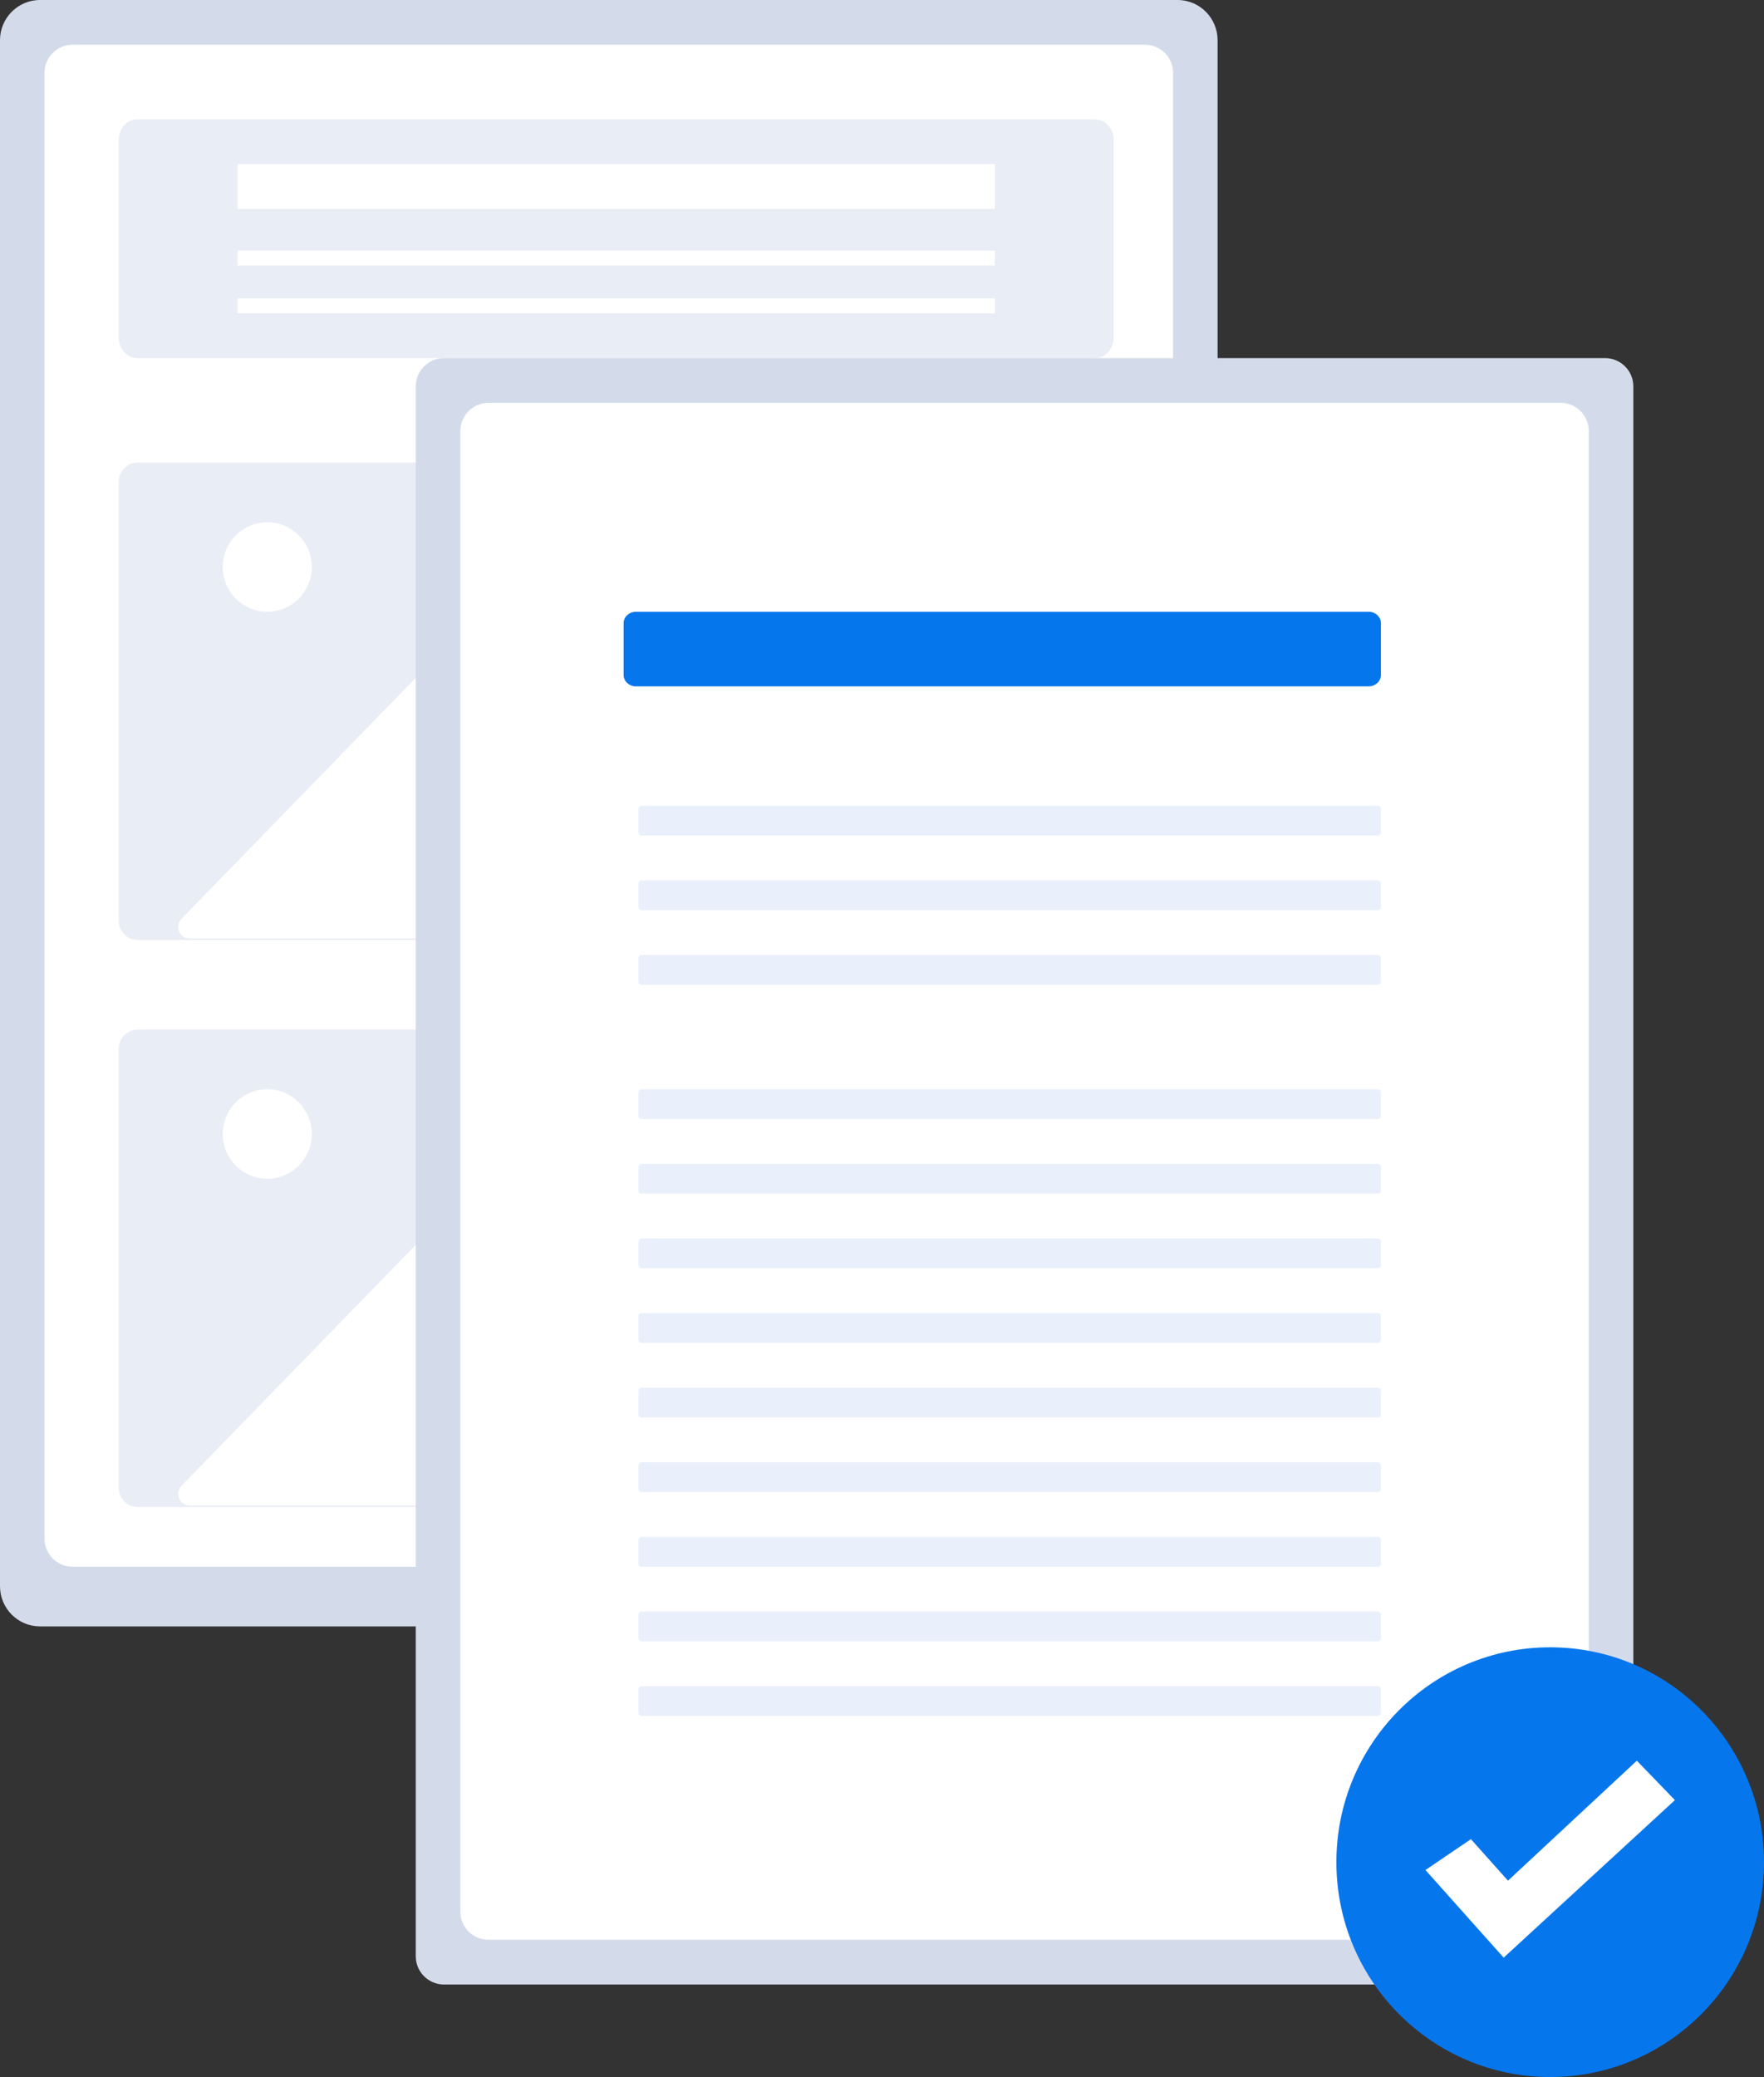 <?xml version="1.0" encoding="utf-8"?>
<svg width="79px" height="93px" viewBox="0 0 79 93" version="1.1" xmlns:xlink="http://www.w3.org/1999/xlink" xmlns="http://www.w3.org/2000/svg">
  <rect x="0" y="0" width="79" height="93" fill="#333333" stroke="none"/>
  <g id="graphic--upload-document">
    <path d="M52.739 3.93491e-15L1.79 3.93491e-15C0.802 0.001 0.001 0.806 0 1.8L0 71.023C0.001 72.017 0.802 72.822 1.79 72.823L52.739 72.823C53.727 72.822 54.528 72.017 54.529 71.023L54.529 1.8C54.528 0.806 53.727 0.001 52.739 3.93491e-15Z" id="Path" fill="#D3DBEB" fill-rule="evenodd" stroke="none" />
    <path d="M3.232 2.004C2.538 2.016 1.985 2.584 1.995 3.275L1.995 68.88C1.985 69.571 2.538 70.139 3.232 70.151L51.297 70.151C51.99 70.139 52.544 69.571 52.534 68.88L52.534 3.275C52.544 2.584 51.99 2.016 51.297 2.004L3.232 2.004Z" id="Path" fill="#FFFFFF" fill-rule="evenodd" stroke="none" />
    <path d="M6.147 5.345C5.691 5.345 5.32 5.756 5.32 6.261L5.32 15.118C5.32 15.623 5.691 16.035 6.147 16.035L49.046 16.035C49.502 16.035 49.874 15.623 49.874 15.118L49.874 6.261C49.874 5.756 49.502 5.345 49.046 5.345L6.147 5.345Z" id="Path" fill="#E9EDF5" fill-rule="evenodd" stroke="none" />
    <path d="M6.148 20.711C5.684 20.718 5.314 21.106 5.32 21.578L5.32 41.224C5.314 41.696 5.684 42.083 6.148 42.09L49.046 42.09C49.509 42.083 49.88 41.696 49.874 41.224L49.874 21.578C49.88 21.106 49.509 20.718 49.046 20.711L6.148 20.711Z" id="Path" fill="#E9EDF5" fill-rule="evenodd" stroke="none" />
    <path d="M10.64 7.349L44.554 7.349L44.554 9.353L10.64 9.353L10.64 7.349Z" id="Rectangle" fill="#FFFFFF" fill-rule="evenodd" stroke="none" />
    <path d="M10.64 11.224L44.554 11.224L44.554 11.892L10.64 11.892L10.64 11.224Z" id="Rectangle" fill="#FFFFFF" fill-rule="evenodd" stroke="none" />
    <path d="M10.64 13.362L44.554 13.362L44.554 14.03L10.64 14.03L10.64 13.362Z" id="Rectangle" fill="#FFFFFF" fill-rule="evenodd" stroke="none" />
    <path d="M30.483 42.09L46.048 42.09C46.251 42.09 46.433 41.965 46.511 41.773C46.588 41.58 46.546 41.358 46.402 41.211L36.441 30.969C36.245 30.768 35.928 30.768 35.732 30.969L33.255 33.516C33.058 33.719 32.791 33.833 32.512 33.833C32.233 33.833 31.966 33.719 31.769 33.516L24.01 25.539C23.814 25.338 23.497 25.338 23.301 25.539L8.127 41.14C7.983 41.288 7.941 41.509 8.018 41.702C8.096 41.894 8.278 42.02 8.481 42.02L30.503 42.02L30.483 42.09Z" id="Path" fill="#FFFFFF" fill-rule="evenodd" stroke="none" />
    <path d="M11.97 27.392C13.071 27.392 13.964 26.495 13.964 25.388C13.964 24.281 13.071 23.384 11.97 23.384C10.868 23.384 9.975 24.281 9.975 25.388C9.975 26.495 10.868 27.392 11.97 27.392Z" id="Oval" fill="#FFFFFF" fill-rule="evenodd" stroke="none" />
    <path d="M6.148 46.099C5.684 46.106 5.314 46.494 5.32 46.966L5.32 66.612C5.314 67.084 5.684 67.471 6.148 67.478L49.046 67.478C49.509 67.471 49.88 67.084 49.874 66.612L49.874 46.966C49.88 46.494 49.509 46.106 49.046 46.099L6.148 46.099Z" id="Path" fill="#E9EDF5" fill-rule="evenodd" stroke="none" />
    <path d="M30.483 67.478L46.048 67.478C46.251 67.478 46.433 67.353 46.511 67.16C46.588 66.968 46.546 66.746 46.402 66.599L36.441 56.357C36.245 56.156 35.928 56.156 35.732 56.357L33.255 58.904C33.058 59.106 32.791 59.22 32.512 59.22C32.233 59.22 31.966 59.106 31.769 58.904L24.01 50.926C23.814 50.726 23.497 50.726 23.301 50.926L8.127 66.528C7.983 66.676 7.941 66.897 8.018 67.09C8.096 67.282 8.278 67.408 8.481 67.408L30.503 67.408L30.483 67.478Z" id="Path" fill="#FFFFFF" fill-rule="evenodd" stroke="none" />
    <path d="M11.97 52.78C13.071 52.78 13.964 51.883 13.964 50.776C13.964 49.669 13.071 48.772 11.97 48.772C10.868 48.772 9.975 49.669 9.975 50.776C9.975 51.883 10.868 52.78 11.97 52.78Z" id="Oval" fill="#FFFFFF" fill-rule="evenodd" stroke="none" />
    <path d="M19.884 16.035C19.186 16.035 18.62 16.601 18.62 17.3L18.62 87.593C18.62 88.291 19.186 88.857 19.884 88.858L71.883 88.858C72.582 88.857 73.147 88.291 73.148 87.593L73.148 17.3C73.147 16.601 72.582 16.035 71.883 16.035L19.884 16.035Z" id="Path" fill="#D3DBEB" fill-rule="evenodd" stroke="none" />
    <path d="M21.851 18.039C21.158 18.051 20.605 18.625 20.615 19.322L20.615 85.57C20.605 86.268 21.158 86.842 21.851 86.853L69.917 86.853C70.61 86.842 71.163 86.268 71.153 85.57L71.153 19.322C71.163 18.625 70.61 18.051 69.917 18.039L21.851 18.039Z" id="Path" fill="#FFFFFF" fill-rule="evenodd" stroke="none" />
    <path d="M28.485 27.392C28.178 27.393 27.93 27.619 27.929 27.899L27.929 30.226C27.93 30.506 28.178 30.733 28.485 30.733L61.287 30.733C61.594 30.733 61.843 30.506 61.843 30.226L61.843 27.899C61.843 27.619 61.594 27.393 61.287 27.392L28.485 27.392Z" id="Path" fill="#0676ED" fill-rule="evenodd" stroke="none" />
    <path d="M28.732 36.078C28.656 36.078 28.594 36.143 28.594 36.223L28.594 37.268C28.594 37.349 28.656 37.414 28.732 37.414L61.706 37.414C61.782 37.414 61.843 37.349 61.843 37.268L61.843 36.223C61.843 36.143 61.782 36.078 61.706 36.078L28.732 36.078Z" id="Path" fill="#EAF0FB" fill-rule="evenodd" stroke="none" />
    <path d="M28.732 39.418C28.656 39.418 28.594 39.483 28.594 39.564L28.594 40.609C28.594 40.689 28.656 40.754 28.732 40.754L61.706 40.754C61.782 40.754 61.843 40.689 61.843 40.609L61.843 39.564C61.843 39.483 61.782 39.418 61.706 39.418L28.732 39.418Z" id="Path" fill="#EAF0FB" fill-rule="evenodd" stroke="none" />
    <path d="M28.732 42.759C28.656 42.759 28.594 42.824 28.594 42.904L28.594 43.949C28.594 44.029 28.656 44.095 28.732 44.095L61.706 44.095C61.782 44.095 61.843 44.029 61.843 43.949L61.843 42.904C61.843 42.824 61.782 42.759 61.706 42.759L28.732 42.759Z" id="Path" fill="#EAF0FB" fill-rule="evenodd" stroke="none" />
    <path d="M28.732 48.772C28.656 48.772 28.594 48.837 28.594 48.917L28.594 49.962C28.594 50.042 28.656 50.108 28.732 50.108L61.706 50.108C61.782 50.108 61.843 50.042 61.843 49.962L61.843 48.917C61.843 48.837 61.782 48.772 61.706 48.772L28.732 48.772Z" id="Path" fill="#EAF0FB" fill-rule="evenodd" stroke="none" />
    <path d="M28.732 52.112C28.656 52.112 28.594 52.177 28.594 52.258L28.594 53.303C28.594 53.383 28.656 53.448 28.732 53.448L61.706 53.448C61.782 53.448 61.843 53.383 61.843 53.303L61.843 52.258C61.843 52.177 61.782 52.112 61.706 52.112L28.732 52.112Z" id="Path" fill="#EAF0FB" fill-rule="evenodd" stroke="none" />
    <path d="M28.732 55.453C28.656 55.453 28.594 55.518 28.594 55.598L28.594 56.643C28.594 56.724 28.656 56.789 28.732 56.789L61.706 56.789C61.782 56.789 61.843 56.724 61.843 56.643L61.843 55.598C61.843 55.518 61.782 55.453 61.706 55.453L28.732 55.453Z" id="Path" fill="#EAF0FB" fill-rule="evenodd" stroke="none" />
    <path d="M28.732 58.793C28.656 58.793 28.594 58.858 28.594 58.939L28.594 59.983C28.594 60.064 28.656 60.129 28.732 60.129L61.706 60.129C61.782 60.129 61.843 60.064 61.843 59.983L61.843 58.939C61.843 58.858 61.782 58.793 61.706 58.793L28.732 58.793Z" id="Path" fill="#EAF0FB" fill-rule="evenodd" stroke="none" />
    <path d="M28.732 62.134C28.656 62.134 28.594 62.199 28.594 62.279L28.594 63.324C28.594 63.404 28.656 63.47 28.732 63.47L61.706 63.47C61.782 63.47 61.843 63.404 61.843 63.324L61.843 62.279C61.843 62.199 61.782 62.134 61.706 62.134L28.732 62.134Z" id="Path" fill="#EAF0FB" fill-rule="evenodd" stroke="none" />
    <path d="M28.732 65.474C28.656 65.474 28.594 65.539 28.594 65.62L28.594 66.665C28.594 66.745 28.656 66.81 28.732 66.81L61.706 66.81C61.782 66.81 61.843 66.745 61.843 66.665L61.843 65.62C61.843 65.539 61.782 65.474 61.706 65.474L28.732 65.474Z" id="Path" fill="#EAF0FB" fill-rule="evenodd" stroke="none" />
    <path d="M28.732 68.815C28.656 68.815 28.594 68.88 28.594 68.96L28.594 70.005C28.594 70.085 28.656 70.151 28.732 70.151L61.706 70.151C61.782 70.151 61.843 70.086 61.843 70.005L61.843 68.96C61.843 68.88 61.782 68.815 61.706 68.815L28.732 68.815Z" id="Path" fill="#EAF0FB" fill-rule="evenodd" stroke="none" />
    <path d="M28.732 72.155C28.656 72.155 28.594 72.221 28.594 72.301L28.594 73.346C28.594 73.426 28.656 73.491 28.732 73.491L61.706 73.491C61.782 73.491 61.843 73.426 61.843 73.346L61.843 72.301C61.843 72.221 61.782 72.155 61.706 72.155L28.732 72.155Z" id="Path" fill="#EAF0FB" fill-rule="evenodd" stroke="none" />
    <path d="M28.732 75.496C28.656 75.496 28.594 75.561 28.594 75.641L28.594 76.686C28.594 76.767 28.656 76.832 28.732 76.832L61.706 76.832C61.782 76.832 61.843 76.767 61.843 76.686L61.843 75.641C61.843 75.561 61.782 75.496 61.706 75.496L28.732 75.496Z" id="Path" fill="#EAF0FB" fill-rule="evenodd" stroke="none" />
    <path d="M69.424 93C74.713 93 79 88.693 79 83.379C79 78.066 74.713 73.759 69.424 73.759C64.136 73.759 59.849 78.066 59.849 83.379C59.849 88.693 64.136 93 69.424 93Z" id="Oval" fill="#0676ED" fill-rule="evenodd" stroke="none" />
    <path d="M67.341 87.655L63.838 83.731L65.875 82.35L67.534 84.208L73.305 78.836L75.01 80.601L67.341 87.655L67.341 87.655Z" id="Path" fill="#FFFFFF" fill-rule="evenodd" stroke="none" />
  </g>
</svg>
